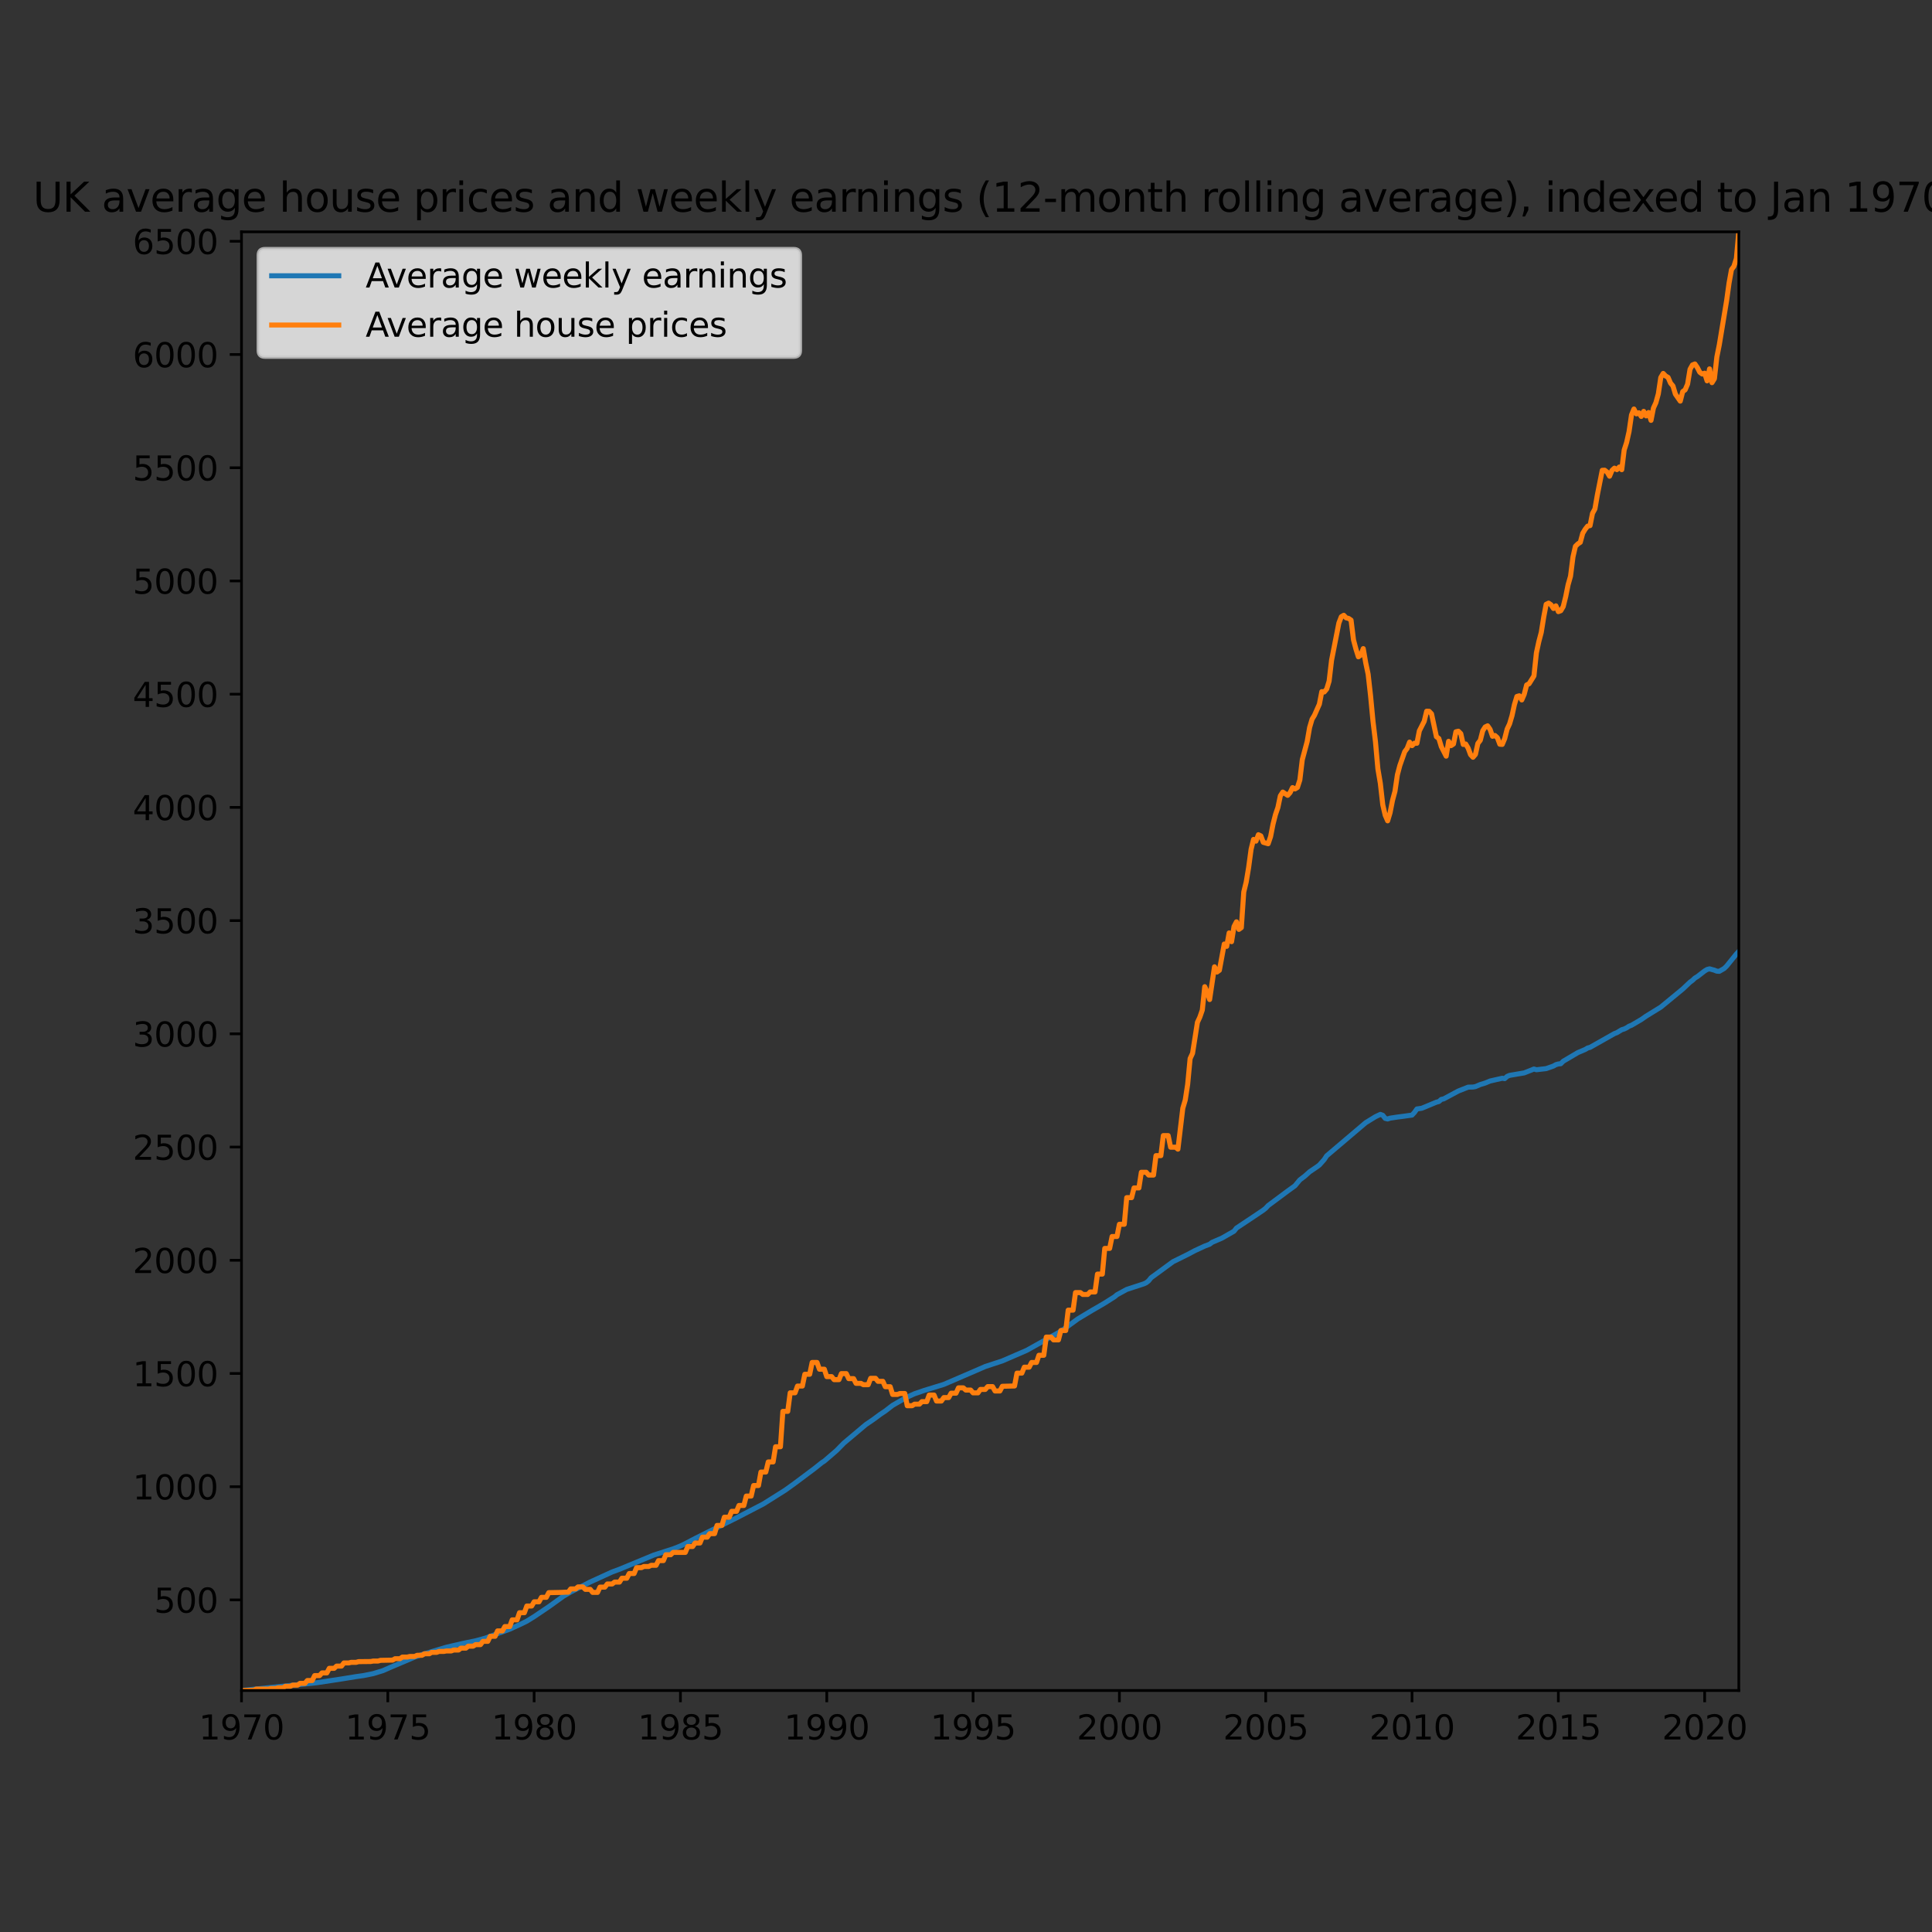 <?xml version="1.0" encoding="utf-8" standalone="no"?>
<!DOCTYPE svg PUBLIC "-//W3C//DTD SVG 1.1//EN"
  "http://www.w3.org/Graphics/SVG/1.1/DTD/svg11.dtd">
<svg height="576pt" version="1.1" viewBox="0 0 576 576" width="576pt" xmlns="http://www.w3.org/2000/svg" xmlns:xlink="http://www.w3.org/1999/xlink">
 <rect x="0" y="0" width="576" height="576" fill="#333333" stroke="none"/>
 <defs>
  <style type="text/css">*{stroke-linecap:butt;stroke-linejoin:round;}</style>
 </defs>
 <g id="figure_1">
  <g id="patch_1">
   <path d="M 0 576 
L 576 576 
L 576 0 
L 0 0 
z
" style="fill:none;"/>
  </g>
  <g id="axes_1">
   <g id="patch_2">
    <path d="M 72 504 
L 518.4 504 
L 518.4 69.12 
L 72 69.12 
z
" style="fill:none;"/>
   </g>
   <g id="matplotlib.axis_1">
    <g id="xtick_1">
     <g id="line2d_1">
      <defs>
       <path d="M 0 0 
L 0 3.5 
" id="mc2bdabeb6b" style="stroke:#000000;stroke-width:0.8;"/>
      </defs>
      <g>
       <use style="stroke:#000000;stroke-width:0.8;" x="72" xlink:href="#mc2bdabeb6b" y="504"/>
      </g>
     </g>
     <g id="text_1">
      <!-- 1970 -->
      <g transform="translate(59.275 518.598)scale(0.1 -0.1)">
       <defs>
        <path d="M 794 531 
L 1825 531 
L 1825 4091 
L 703 3866 
L 703 4441 
L 1819 4666 
L 2450 4666 
L 2450 531 
L 3481 531 
L 3481 0 
L 794 0 
L 794 531 
z
" id="DejaVuSans-31" transform="scale(0.016)"/>
        <path d="M 703 97 
L 703 672 
Q 941 559 1184 500 
Q 1428 441 1663 441 
Q 2288 441 2617 861 
Q 2947 1281 2994 2138 
Q 2813 1869 2534 1725 
Q 2256 1581 1919 1581 
Q 1219 1581 811 2004 
Q 403 2428 403 3163 
Q 403 3881 828 4315 
Q 1253 4750 1959 4750 
Q 2769 4750 3195 4129 
Q 3622 3509 3622 2328 
Q 3622 1225 3098 567 
Q 2575 -91 1691 -91 
Q 1453 -91 1209 -44 
Q 966 3 703 97 
z
M 1959 2075 
Q 2384 2075 2632 2365 
Q 2881 2656 2881 3163 
Q 2881 3666 2632 3958 
Q 2384 4250 1959 4250 
Q 1534 4250 1286 3958 
Q 1038 3666 1038 3163 
Q 1038 2656 1286 2365 
Q 1534 2075 1959 2075 
z
" id="DejaVuSans-39" transform="scale(0.016)"/>
        <path d="M 525 4666 
L 3525 4666 
L 3525 4397 
L 1831 0 
L 1172 0 
L 2766 4134 
L 525 4134 
L 525 4666 
z
" id="DejaVuSans-37" transform="scale(0.016)"/>
        <path d="M 2034 4250 
Q 1547 4250 1301 3770 
Q 1056 3291 1056 2328 
Q 1056 1369 1301 889 
Q 1547 409 2034 409 
Q 2525 409 2770 889 
Q 3016 1369 3016 2328 
Q 3016 3291 2770 3770 
Q 2525 4250 2034 4250 
z
M 2034 4750 
Q 2819 4750 3233 4129 
Q 3647 3509 3647 2328 
Q 3647 1150 3233 529 
Q 2819 -91 2034 -91 
Q 1250 -91 836 529 
Q 422 1150 422 2328 
Q 422 3509 836 4129 
Q 1250 4750 2034 4750 
z
" id="DejaVuSans-30" transform="scale(0.016)"/>
       </defs>
       <use xlink:href="#DejaVuSans-31"/>
       <use x="63.623" xlink:href="#DejaVuSans-39"/>
       <use x="127.246" xlink:href="#DejaVuSans-37"/>
       <use x="190.869" xlink:href="#DejaVuSans-30"/>
      </g>
     </g>
    </g>
    <g id="xtick_2">
     <g id="line2d_2">
      <g>
       <use style="stroke:#000000;stroke-width:0.8;" x="115.622" xlink:href="#mc2bdabeb6b" y="504"/>
      </g>
     </g>
     <g id="text_2">
      <!-- 1975 -->
      <g transform="translate(102.897 518.598)scale(0.1 -0.1)">
       <defs>
        <path d="M 691 4666 
L 3169 4666 
L 3169 4134 
L 1269 4134 
L 1269 2991 
Q 1406 3038 1543 3061 
Q 1681 3084 1819 3084 
Q 2600 3084 3056 2656 
Q 3513 2228 3513 1497 
Q 3513 744 3044 326 
Q 2575 -91 1722 -91 
Q 1428 -91 1123 -41 
Q 819 9 494 109 
L 494 744 
Q 775 591 1075 516 
Q 1375 441 1709 441 
Q 2250 441 2565 725 
Q 2881 1009 2881 1497 
Q 2881 1984 2565 2268 
Q 2250 2553 1709 2553 
Q 1456 2553 1204 2497 
Q 953 2441 691 2322 
L 691 4666 
z
" id="DejaVuSans-35" transform="scale(0.016)"/>
       </defs>
       <use xlink:href="#DejaVuSans-31"/>
       <use x="63.623" xlink:href="#DejaVuSans-39"/>
       <use x="127.246" xlink:href="#DejaVuSans-37"/>
       <use x="190.869" xlink:href="#DejaVuSans-35"/>
      </g>
     </g>
    </g>
    <g id="xtick_3">
     <g id="line2d_3">
      <g>
       <use style="stroke:#000000;stroke-width:0.8;" x="159.244" xlink:href="#mc2bdabeb6b" y="504"/>
      </g>
     </g>
     <g id="text_3">
      <!-- 1980 -->
      <g transform="translate(146.519 518.598)scale(0.1 -0.1)">
       <defs>
        <path d="M 2034 2216 
Q 1584 2216 1326 1975 
Q 1069 1734 1069 1313 
Q 1069 891 1326 650 
Q 1584 409 2034 409 
Q 2484 409 2743 651 
Q 3003 894 3003 1313 
Q 3003 1734 2745 1975 
Q 2488 2216 2034 2216 
z
M 1403 2484 
Q 997 2584 770 2862 
Q 544 3141 544 3541 
Q 544 4100 942 4425 
Q 1341 4750 2034 4750 
Q 2731 4750 3128 4425 
Q 3525 4100 3525 3541 
Q 3525 3141 3298 2862 
Q 3072 2584 2669 2484 
Q 3125 2378 3379 2068 
Q 3634 1759 3634 1313 
Q 3634 634 3220 271 
Q 2806 -91 2034 -91 
Q 1263 -91 848 271 
Q 434 634 434 1313 
Q 434 1759 690 2068 
Q 947 2378 1403 2484 
z
M 1172 3481 
Q 1172 3119 1398 2916 
Q 1625 2713 2034 2713 
Q 2441 2713 2670 2916 
Q 2900 3119 2900 3481 
Q 2900 3844 2670 4047 
Q 2441 4250 2034 4250 
Q 1625 4250 1398 4047 
Q 1172 3844 1172 3481 
z
" id="DejaVuSans-38" transform="scale(0.016)"/>
       </defs>
       <use xlink:href="#DejaVuSans-31"/>
       <use x="63.623" xlink:href="#DejaVuSans-39"/>
       <use x="127.246" xlink:href="#DejaVuSans-38"/>
       <use x="190.869" xlink:href="#DejaVuSans-30"/>
      </g>
     </g>
    </g>
    <g id="xtick_4">
     <g id="line2d_4">
      <g>
       <use style="stroke:#000000;stroke-width:0.8;" x="202.866" xlink:href="#mc2bdabeb6b" y="504"/>
      </g>
     </g>
     <g id="text_4">
      <!-- 1985 -->
      <g transform="translate(190.141 518.598)scale(0.1 -0.1)">
       <use xlink:href="#DejaVuSans-31"/>
       <use x="63.623" xlink:href="#DejaVuSans-39"/>
       <use x="127.246" xlink:href="#DejaVuSans-38"/>
       <use x="190.869" xlink:href="#DejaVuSans-35"/>
      </g>
     </g>
    </g>
    <g id="xtick_5">
     <g id="line2d_5">
      <g>
       <use style="stroke:#000000;stroke-width:0.8;" x="246.489" xlink:href="#mc2bdabeb6b" y="504"/>
      </g>
     </g>
     <g id="text_5">
      <!-- 1990 -->
      <g transform="translate(233.764 518.598)scale(0.1 -0.1)">
       <use xlink:href="#DejaVuSans-31"/>
       <use x="63.623" xlink:href="#DejaVuSans-39"/>
       <use x="127.246" xlink:href="#DejaVuSans-39"/>
       <use x="190.869" xlink:href="#DejaVuSans-30"/>
      </g>
     </g>
    </g>
    <g id="xtick_6">
     <g id="line2d_6">
      <g>
       <use style="stroke:#000000;stroke-width:0.8;" x="290.111" xlink:href="#mc2bdabeb6b" y="504"/>
      </g>
     </g>
     <g id="text_6">
      <!-- 1995 -->
      <g transform="translate(277.386 518.598)scale(0.1 -0.1)">
       <use xlink:href="#DejaVuSans-31"/>
       <use x="63.623" xlink:href="#DejaVuSans-39"/>
       <use x="127.246" xlink:href="#DejaVuSans-39"/>
       <use x="190.869" xlink:href="#DejaVuSans-35"/>
      </g>
     </g>
    </g>
    <g id="xtick_7">
     <g id="line2d_7">
      <g>
       <use style="stroke:#000000;stroke-width:0.8;" x="333.733" xlink:href="#mc2bdabeb6b" y="504"/>
      </g>
     </g>
     <g id="text_7">
      <!-- 2000 -->
      <g transform="translate(321.008 518.598)scale(0.1 -0.1)">
       <defs>
        <path d="M 1228 531 
L 3431 531 
L 3431 0 
L 469 0 
L 469 531 
Q 828 903 1448 1529 
Q 2069 2156 2228 2338 
Q 2531 2678 2651 2914 
Q 2772 3150 2772 3378 
Q 2772 3750 2511 3984 
Q 2250 4219 1831 4219 
Q 1534 4219 1204 4116 
Q 875 4013 500 3803 
L 500 4441 
Q 881 4594 1212 4672 
Q 1544 4750 1819 4750 
Q 2544 4750 2975 4387 
Q 3406 4025 3406 3419 
Q 3406 3131 3298 2873 
Q 3191 2616 2906 2266 
Q 2828 2175 2409 1742 
Q 1991 1309 1228 531 
z
" id="DejaVuSans-32" transform="scale(0.016)"/>
       </defs>
       <use xlink:href="#DejaVuSans-32"/>
       <use x="63.623" xlink:href="#DejaVuSans-30"/>
       <use x="127.246" xlink:href="#DejaVuSans-30"/>
       <use x="190.869" xlink:href="#DejaVuSans-30"/>
      </g>
     </g>
    </g>
    <g id="xtick_8">
     <g id="line2d_8">
      <g>
       <use style="stroke:#000000;stroke-width:0.8;" x="377.355" xlink:href="#mc2bdabeb6b" y="504"/>
      </g>
     </g>
     <g id="text_8">
      <!-- 2005 -->
      <g transform="translate(364.63 518.598)scale(0.1 -0.1)">
       <use xlink:href="#DejaVuSans-32"/>
       <use x="63.623" xlink:href="#DejaVuSans-30"/>
       <use x="127.246" xlink:href="#DejaVuSans-30"/>
       <use x="190.869" xlink:href="#DejaVuSans-35"/>
      </g>
     </g>
    </g>
    <g id="xtick_9">
     <g id="line2d_9">
      <g>
       <use style="stroke:#000000;stroke-width:0.8;" x="420.977" xlink:href="#mc2bdabeb6b" y="504"/>
      </g>
     </g>
     <g id="text_9">
      <!-- 2010 -->
      <g transform="translate(408.252 518.598)scale(0.1 -0.1)">
       <use xlink:href="#DejaVuSans-32"/>
       <use x="63.623" xlink:href="#DejaVuSans-30"/>
       <use x="127.246" xlink:href="#DejaVuSans-31"/>
       <use x="190.869" xlink:href="#DejaVuSans-30"/>
      </g>
     </g>
    </g>
    <g id="xtick_10">
     <g id="line2d_10">
      <g>
       <use style="stroke:#000000;stroke-width:0.8;" x="464.599" xlink:href="#mc2bdabeb6b" y="504"/>
      </g>
     </g>
     <g id="text_10">
      <!-- 2015 -->
      <g transform="translate(451.874 518.598)scale(0.1 -0.1)">
       <use xlink:href="#DejaVuSans-32"/>
       <use x="63.623" xlink:href="#DejaVuSans-30"/>
       <use x="127.246" xlink:href="#DejaVuSans-31"/>
       <use x="190.869" xlink:href="#DejaVuSans-35"/>
      </g>
     </g>
    </g>
    <g id="xtick_11">
     <g id="line2d_11">
      <g>
       <use style="stroke:#000000;stroke-width:0.8;" x="508.221" xlink:href="#mc2bdabeb6b" y="504"/>
      </g>
     </g>
     <g id="text_11">
      <!-- 2020 -->
      <g transform="translate(495.496 518.598)scale(0.1 -0.1)">
       <use xlink:href="#DejaVuSans-32"/>
       <use x="63.623" xlink:href="#DejaVuSans-30"/>
       <use x="127.246" xlink:href="#DejaVuSans-32"/>
       <use x="190.869" xlink:href="#DejaVuSans-30"/>
      </g>
     </g>
    </g>
   </g>
   <g id="matplotlib.axis_2">
    <g id="ytick_1">
     <g id="line2d_12">
      <defs>
       <path d="M 0 0 
L -3.5 0 
" id="m409945e06a" style="stroke:#000000;stroke-width:0.8;"/>
      </defs>
      <g>
       <use style="stroke:#000000;stroke-width:0.8;" x="72" xlink:href="#m409945e06a" y="476.996"/>
      </g>
     </g>
     <g id="text_12">
      <!-- 500 -->
      <g transform="translate(45.913 480.795)scale(0.1 -0.1)">
       <use xlink:href="#DejaVuSans-35"/>
       <use x="63.623" xlink:href="#DejaVuSans-30"/>
       <use x="127.246" xlink:href="#DejaVuSans-30"/>
      </g>
     </g>
    </g>
    <g id="ytick_2">
     <g id="line2d_13">
      <g>
       <use style="stroke:#000000;stroke-width:0.8;" x="72" xlink:href="#m409945e06a" y="443.241"/>
      </g>
     </g>
     <g id="text_13">
      <!-- 1000 -->
      <g transform="translate(39.55 447.04)scale(0.1 -0.1)">
       <use xlink:href="#DejaVuSans-31"/>
       <use x="63.623" xlink:href="#DejaVuSans-30"/>
       <use x="127.246" xlink:href="#DejaVuSans-30"/>
       <use x="190.869" xlink:href="#DejaVuSans-30"/>
      </g>
     </g>
    </g>
    <g id="ytick_3">
     <g id="line2d_14">
      <g>
       <use style="stroke:#000000;stroke-width:0.8;" x="72" xlink:href="#m409945e06a" y="409.486"/>
      </g>
     </g>
     <g id="text_14">
      <!-- 1500 -->
      <g transform="translate(39.55 413.285)scale(0.1 -0.1)">
       <use xlink:href="#DejaVuSans-31"/>
       <use x="63.623" xlink:href="#DejaVuSans-35"/>
       <use x="127.246" xlink:href="#DejaVuSans-30"/>
       <use x="190.869" xlink:href="#DejaVuSans-30"/>
      </g>
     </g>
    </g>
    <g id="ytick_4">
     <g id="line2d_15">
      <g>
       <use style="stroke:#000000;stroke-width:0.8;" x="72" xlink:href="#m409945e06a" y="375.731"/>
      </g>
     </g>
     <g id="text_15">
      <!-- 2000 -->
      <g transform="translate(39.55 379.53)scale(0.1 -0.1)">
       <use xlink:href="#DejaVuSans-32"/>
       <use x="63.623" xlink:href="#DejaVuSans-30"/>
       <use x="127.246" xlink:href="#DejaVuSans-30"/>
       <use x="190.869" xlink:href="#DejaVuSans-30"/>
      </g>
     </g>
    </g>
    <g id="ytick_5">
     <g id="line2d_16">
      <g>
       <use style="stroke:#000000;stroke-width:0.8;" x="72" xlink:href="#m409945e06a" y="341.976"/>
      </g>
     </g>
     <g id="text_16">
      <!-- 2500 -->
      <g transform="translate(39.55 345.775)scale(0.1 -0.1)">
       <use xlink:href="#DejaVuSans-32"/>
       <use x="63.623" xlink:href="#DejaVuSans-35"/>
       <use x="127.246" xlink:href="#DejaVuSans-30"/>
       <use x="190.869" xlink:href="#DejaVuSans-30"/>
      </g>
     </g>
    </g>
    <g id="ytick_6">
     <g id="line2d_17">
      <g>
       <use style="stroke:#000000;stroke-width:0.8;" x="72" xlink:href="#m409945e06a" y="308.221"/>
      </g>
     </g>
     <g id="text_17">
      <!-- 3000 -->
      <g transform="translate(39.55 312.02)scale(0.1 -0.1)">
       <defs>
        <path d="M 2597 2516 
Q 3050 2419 3304 2112 
Q 3559 1806 3559 1356 
Q 3559 666 3084 287 
Q 2609 -91 1734 -91 
Q 1441 -91 1130 -33 
Q 819 25 488 141 
L 488 750 
Q 750 597 1062 519 
Q 1375 441 1716 441 
Q 2309 441 2620 675 
Q 2931 909 2931 1356 
Q 2931 1769 2642 2001 
Q 2353 2234 1838 2234 
L 1294 2234 
L 1294 2753 
L 1863 2753 
Q 2328 2753 2575 2939 
Q 2822 3125 2822 3475 
Q 2822 3834 2567 4026 
Q 2313 4219 1838 4219 
Q 1578 4219 1281 4162 
Q 984 4106 628 3988 
L 628 4550 
Q 988 4650 1302 4700 
Q 1616 4750 1894 4750 
Q 2613 4750 3031 4423 
Q 3450 4097 3450 3541 
Q 3450 3153 3228 2886 
Q 3006 2619 2597 2516 
z
" id="DejaVuSans-33" transform="scale(0.016)"/>
       </defs>
       <use xlink:href="#DejaVuSans-33"/>
       <use x="63.623" xlink:href="#DejaVuSans-30"/>
       <use x="127.246" xlink:href="#DejaVuSans-30"/>
       <use x="190.869" xlink:href="#DejaVuSans-30"/>
      </g>
     </g>
    </g>
    <g id="ytick_7">
     <g id="line2d_18">
      <g>
       <use style="stroke:#000000;stroke-width:0.8;" x="72" xlink:href="#m409945e06a" y="274.466"/>
      </g>
     </g>
     <g id="text_18">
      <!-- 3500 -->
      <g transform="translate(39.55 278.265)scale(0.1 -0.1)">
       <use xlink:href="#DejaVuSans-33"/>
       <use x="63.623" xlink:href="#DejaVuSans-35"/>
       <use x="127.246" xlink:href="#DejaVuSans-30"/>
       <use x="190.869" xlink:href="#DejaVuSans-30"/>
      </g>
     </g>
    </g>
    <g id="ytick_8">
     <g id="line2d_19">
      <g>
       <use style="stroke:#000000;stroke-width:0.8;" x="72" xlink:href="#m409945e06a" y="240.711"/>
      </g>
     </g>
     <g id="text_19">
      <!-- 4000 -->
      <g transform="translate(39.55 244.511)scale(0.1 -0.1)">
       <defs>
        <path d="M 2419 4116 
L 825 1625 
L 2419 1625 
L 2419 4116 
z
M 2253 4666 
L 3047 4666 
L 3047 1625 
L 3713 1625 
L 3713 1100 
L 3047 1100 
L 3047 0 
L 2419 0 
L 2419 1100 
L 313 1100 
L 313 1709 
L 2253 4666 
z
" id="DejaVuSans-34" transform="scale(0.016)"/>
       </defs>
       <use xlink:href="#DejaVuSans-34"/>
       <use x="63.623" xlink:href="#DejaVuSans-30"/>
       <use x="127.246" xlink:href="#DejaVuSans-30"/>
       <use x="190.869" xlink:href="#DejaVuSans-30"/>
      </g>
     </g>
    </g>
    <g id="ytick_9">
     <g id="line2d_20">
      <g>
       <use style="stroke:#000000;stroke-width:0.8;" x="72" xlink:href="#m409945e06a" y="206.956"/>
      </g>
     </g>
     <g id="text_20">
      <!-- 4500 -->
      <g transform="translate(39.55 210.756)scale(0.1 -0.1)">
       <use xlink:href="#DejaVuSans-34"/>
       <use x="63.623" xlink:href="#DejaVuSans-35"/>
       <use x="127.246" xlink:href="#DejaVuSans-30"/>
       <use x="190.869" xlink:href="#DejaVuSans-30"/>
      </g>
     </g>
    </g>
    <g id="ytick_10">
     <g id="line2d_21">
      <g>
       <use style="stroke:#000000;stroke-width:0.8;" x="72" xlink:href="#m409945e06a" y="173.201"/>
      </g>
     </g>
     <g id="text_21">
      <!-- 5000 -->
      <g transform="translate(39.55 177.001)scale(0.1 -0.1)">
       <use xlink:href="#DejaVuSans-35"/>
       <use x="63.623" xlink:href="#DejaVuSans-30"/>
       <use x="127.246" xlink:href="#DejaVuSans-30"/>
       <use x="190.869" xlink:href="#DejaVuSans-30"/>
      </g>
     </g>
    </g>
    <g id="ytick_11">
     <g id="line2d_22">
      <g>
       <use style="stroke:#000000;stroke-width:0.8;" x="72" xlink:href="#m409945e06a" y="139.446"/>
      </g>
     </g>
     <g id="text_22">
      <!-- 5500 -->
      <g transform="translate(39.55 143.246)scale(0.1 -0.1)">
       <use xlink:href="#DejaVuSans-35"/>
       <use x="63.623" xlink:href="#DejaVuSans-35"/>
       <use x="127.246" xlink:href="#DejaVuSans-30"/>
       <use x="190.869" xlink:href="#DejaVuSans-30"/>
      </g>
     </g>
    </g>
    <g id="ytick_12">
     <g id="line2d_23">
      <g>
       <use style="stroke:#000000;stroke-width:0.8;" x="72" xlink:href="#m409945e06a" y="105.691"/>
      </g>
     </g>
     <g id="text_23">
      <!-- 6000 -->
      <g transform="translate(39.55 109.491)scale(0.1 -0.1)">
       <defs>
        <path d="M 2113 2584 
Q 1688 2584 1439 2293 
Q 1191 2003 1191 1497 
Q 1191 994 1439 701 
Q 1688 409 2113 409 
Q 2538 409 2786 701 
Q 3034 994 3034 1497 
Q 3034 2003 2786 2293 
Q 2538 2584 2113 2584 
z
M 3366 4563 
L 3366 3988 
Q 3128 4100 2886 4159 
Q 2644 4219 2406 4219 
Q 1781 4219 1451 3797 
Q 1122 3375 1075 2522 
Q 1259 2794 1537 2939 
Q 1816 3084 2150 3084 
Q 2853 3084 3261 2657 
Q 3669 2231 3669 1497 
Q 3669 778 3244 343 
Q 2819 -91 2113 -91 
Q 1303 -91 875 529 
Q 447 1150 447 2328 
Q 447 3434 972 4092 
Q 1497 4750 2381 4750 
Q 2619 4750 2861 4703 
Q 3103 4656 3366 4563 
z
" id="DejaVuSans-36" transform="scale(0.016)"/>
       </defs>
       <use xlink:href="#DejaVuSans-36"/>
       <use x="63.623" xlink:href="#DejaVuSans-30"/>
       <use x="127.246" xlink:href="#DejaVuSans-30"/>
       <use x="190.869" xlink:href="#DejaVuSans-30"/>
      </g>
     </g>
    </g>
    <g id="ytick_13">
     <g id="line2d_24">
      <g>
       <use style="stroke:#000000;stroke-width:0.8;" x="72" xlink:href="#m409945e06a" y="71.936"/>
      </g>
     </g>
     <g id="text_24">
      <!-- 6500 -->
      <g transform="translate(39.55 75.736)scale(0.1 -0.1)">
       <use xlink:href="#DejaVuSans-36"/>
       <use x="63.623" xlink:href="#DejaVuSans-35"/>
       <use x="127.246" xlink:href="#DejaVuSans-30"/>
       <use x="190.869" xlink:href="#DejaVuSans-30"/>
      </g>
     </g>
    </g>
   </g>
   <g id="line2d_25">
    <path clip-path="url(#pe8391ca937)" d="M 72 504 
L 94.538 501.673 
L 101.808 500.563 
L 106.171 499.859 
L 108.352 499.555 
L 111.26 498.968 
L 114.168 498.079 
L 116.349 497.119 
L 123.62 494.034 
L 125.801 493.289 
L 133.071 491.099 
L 138.16 489.927 
L 141.795 489.189 
L 144.704 488.383 
L 149.793 486.504 
L 151.974 485.718 
L 155.609 484.044 
L 157.063 483.327 
L 159.244 481.974 
L 163.607 479.029 
L 167.969 475.893 
L 170.15 474.625 
L 175.966 471.646 
L 182.509 468.656 
L 184.691 467.853 
L 194.869 463.638 
L 200.685 461.772 
L 202.866 460.911 
L 204.321 460.207 
L 207.229 458.684 
L 213.772 455.411 
L 219.588 452.531 
L 227.586 448.376 
L 234.129 444.256 
L 237.037 442.158 
L 242.853 437.802 
L 245.035 436.06 
L 245.762 435.595 
L 249.397 432.465 
L 251.578 430.245 
L 258.121 424.734 
L 260.302 423.248 
L 262.483 421.639 
L 263.937 420.668 
L 266.119 418.984 
L 269.754 416.886 
L 271.208 416.179 
L 272.662 415.526 
L 275.57 414.529 
L 281.386 412.742 
L 285.749 410.863 
L 289.384 409.298 
L 293.746 407.405 
L 298.835 405.735 
L 306.106 402.588 
L 316.284 396.896 
L 321.373 393.2 
L 323.554 391.891 
L 325.736 390.583 
L 327.19 389.749 
L 329.371 388.468 
L 332.279 386.626 
L 333.006 386.015 
L 335.914 384.426 
L 341.003 382.766 
L 341.73 382.43 
L 342.457 381.845 
L 343.184 380.94 
L 349.728 376.155 
L 354.09 374.004 
L 356.271 372.845 
L 359.179 371.498 
L 360.633 370.956 
L 361.36 370.392 
L 364.268 369.144 
L 367.904 367.07 
L 368.631 366.14 
L 371.539 364.202 
L 373.72 362.751 
L 376.628 360.791 
L 377.355 360.212 
L 378.082 359.423 
L 383.898 355.098 
L 386.079 353.517 
L 387.534 351.761 
L 388.988 350.662 
L 390.442 349.357 
L 392.623 347.876 
L 393.35 347.335 
L 394.804 345.696 
L 395.531 344.588 
L 396.985 343.358 
L 407.164 334.715 
L 410.072 332.93 
L 411.526 332.242 
L 412.253 332.502 
L 412.98 333.431 
L 413.707 333.611 
L 414.434 333.367 
L 416.615 333.035 
L 418.069 332.852 
L 420.977 332.45 
L 421.704 331.657 
L 422.431 330.626 
L 423.885 330.412 
L 428.248 328.6 
L 428.975 328.416 
L 429.702 327.775 
L 430.429 327.615 
L 434.791 325.271 
L 436.972 324.412 
L 437.699 324.121 
L 439.153 324.085 
L 439.88 323.958 
L 441.334 323.335 
L 442.788 322.894 
L 444.242 322.29 
L 447.878 321.465 
L 448.605 321.582 
L 449.332 320.914 
L 450.059 320.611 
L 452.24 320.237 
L 454.421 319.872 
L 456.602 319.011 
L 457.329 318.709 
L 458.056 318.93 
L 460.964 318.594 
L 462.418 318.086 
L 463.145 317.823 
L 463.872 317.415 
L 464.599 317.209 
L 465.326 317.136 
L 466.053 316.394 
L 470.416 313.821 
L 472.597 312.895 
L 473.324 312.45 
L 474.051 312.258 
L 481.321 308.153 
L 482.048 307.878 
L 483.502 306.998 
L 484.229 306.78 
L 484.956 306.431 
L 485.683 305.95 
L 486.41 305.671 
L 489.319 303.966 
L 490.773 302.952 
L 492.227 302.056 
L 495.135 300.262 
L 501.678 294.877 
L 503.859 292.813 
L 504.586 292.287 
L 505.313 291.593 
L 506.04 291.162 
L 508.221 289.476 
L 508.949 289.037 
L 509.676 288.849 
L 511.13 289.252 
L 511.857 289.543 
L 512.584 289.585 
L 514.038 288.744 
L 514.765 288.032 
L 517.673 284.424 
L 518.4 283.651 
L 518.4 283.651 
" style="fill:none;stroke:#1f77b4;stroke-linecap:square;stroke-width:1.5;"/>
   </g>
   <g id="line2d_26">
    <path clip-path="url(#pe8391ca937)" d="M 72 504 
L 75.635 503.895 
L 76.362 503.58 
L 79.997 503.58 
L 80.724 503.405 
L 82.179 503.405 
L 82.906 503.195 
L 84.36 503.195 
L 85.087 502.741 
L 86.541 502.741 
L 87.268 502.391 
L 88.722 502.391 
L 89.449 501.866 
L 90.903 501.866 
L 91.63 501.027 
L 93.084 501.027 
L 93.811 499.558 
L 95.265 499.558 
L 95.992 498.753 
L 97.446 498.753 
L 98.173 497.389 
L 99.627 497.389 
L 100.354 496.724 
L 101.808 496.724 
L 102.536 495.78 
L 103.99 495.78 
L 104.717 495.605 
L 106.171 495.605 
L 106.898 495.395 
L 110.533 495.36 
L 111.26 495.22 
L 112.714 495.22 
L 113.441 495.01 
L 117.076 494.94 
L 117.803 494.521 
L 119.257 494.521 
L 119.984 494.031 
L 121.438 494.031 
L 122.165 493.856 
L 123.62 493.856 
L 124.347 493.506 
L 125.801 493.506 
L 126.528 493.051 
L 127.982 493.051 
L 128.709 492.632 
L 130.163 492.632 
L 130.89 492.352 
L 132.344 492.352 
L 133.071 492.212 
L 134.525 492.212 
L 135.252 491.932 
L 136.706 491.932 
L 137.433 491.372 
L 138.887 491.372 
L 139.614 490.778 
L 141.068 490.778 
L 141.795 490.323 
L 143.25 490.323 
L 143.977 489.344 
L 145.431 489.344 
L 146.158 487.84 
L 147.612 487.84 
L 148.339 486.231 
L 149.793 486.231 
L 150.52 484.936 
L 151.974 484.936 
L 152.701 482.942 
L 154.155 482.942 
L 154.882 480.809 
L 156.336 480.809 
L 157.063 478.815 
L 158.517 478.815 
L 159.244 477.556 
L 160.698 477.556 
L 161.425 476.226 
L 162.879 476.226 
L 163.607 474.827 
L 167.242 474.757 
L 168.696 474.687 
L 169.423 474.687 
L 170.15 473.708 
L 171.604 473.708 
L 172.331 473.113 
L 173.785 473.113 
L 174.512 473.848 
L 175.966 473.848 
L 176.693 474.757 
L 178.147 474.757 
L 178.874 473.183 
L 180.328 473.183 
L 181.055 472.239 
L 182.509 472.239 
L 183.236 471.679 
L 184.691 471.679 
L 185.418 470.525 
L 186.872 470.525 
L 187.599 469.126 
L 189.053 469.126 
L 189.78 467.377 
L 191.234 467.377 
L 191.961 467.027 
L 193.415 467.027 
L 194.142 466.677 
L 195.596 466.677 
L 196.323 465.278 
L 197.777 465.278 
L 198.504 463.529 
L 199.958 463.529 
L 200.685 462.829 
L 204.321 462.829 
L 205.048 461.08 
L 206.502 461.08 
L 207.229 460.031 
L 208.683 460.031 
L 209.41 458.282 
L 210.864 458.282 
L 211.591 457.233 
L 213.045 457.233 
L 213.772 454.784 
L 215.226 454.784 
L 215.953 452.336 
L 217.407 452.336 
L 218.134 450.587 
L 219.588 450.587 
L 220.315 448.838 
L 221.769 448.838 
L 222.496 446.039 
L 223.95 446.039 
L 224.678 442.891 
L 226.132 442.891 
L 226.859 438.872 
L 228.313 438.872 
L 229.04 435.857 
L 230.494 435.857 
L 231.221 431.333 
L 232.675 431.333 
L 233.402 420.777 
L 234.856 420.777 
L 235.583 415.248 
L 237.037 415.248 
L 237.764 413.237 
L 239.218 413.237 
L 239.945 409.719 
L 241.399 409.719 
L 242.126 406.2 
L 243.58 406.2 
L 244.307 408.211 
L 245.762 408.211 
L 246.489 410.422 
L 247.943 410.422 
L 248.67 411.324 
L 250.124 411.324 
L 250.851 409.52 
L 252.305 409.52 
L 253.032 411.023 
L 254.486 411.023 
L 255.213 412.427 
L 256.667 412.427 
L 257.394 412.827 
L 258.848 412.827 
L 259.575 410.923 
L 261.029 410.923 
L 261.756 411.825 
L 263.21 411.825 
L 263.937 413.429 
L 265.392 413.429 
L 266.119 415.734 
L 267.573 415.734 
L 268.3 415.454 
L 269.754 415.454 
L 270.481 419.098 
L 271.935 419.098 
L 272.662 418.63 
L 274.116 418.63 
L 274.843 417.883 
L 276.297 417.883 
L 277.024 415.921 
L 278.478 415.921 
L 279.205 417.696 
L 280.659 417.696 
L 281.386 416.668 
L 282.84 416.668 
L 283.567 415.36 
L 285.021 415.36 
L 285.749 413.772 
L 287.203 413.772 
L 287.93 414.426 
L 289.384 414.426 
L 290.111 415.267 
L 291.565 415.267 
L 292.292 414.239 
L 293.746 414.239 
L 294.473 413.398 
L 295.927 413.398 
L 296.654 414.706 
L 298.108 414.706 
L 298.835 413.305 
L 302.47 413.212 
L 303.197 409.381 
L 304.651 409.381 
L 305.379 407.606 
L 306.833 407.606 
L 307.56 406.204 
L 309.014 406.204 
L 309.741 404.056 
L 311.195 404.056 
L 311.922 398.637 
L 313.376 398.637 
L 314.103 399.478 
L 315.557 399.478 
L 316.284 396.675 
L 317.738 396.675 
L 318.465 390.602 
L 319.919 390.602 
L 320.646 385.37 
L 322.1 385.37 
L 322.827 385.93 
L 324.281 385.93 
L 325.008 385.183 
L 326.463 385.183 
L 327.19 379.857 
L 328.644 379.857 
L 329.371 372.196 
L 330.825 372.196 
L 331.552 368.646 
L 333.006 368.646 
L 333.733 365.002 
L 335.187 365.002 
L 335.914 357.061 
L 337.368 357.061 
L 338.095 354.165 
L 339.549 354.165 
L 340.276 349.493 
L 341.73 349.493 
L 342.457 350.334 
L 343.911 350.334 
L 344.638 344.541 
L 346.093 344.541 
L 346.82 338.562 
L 348.274 338.562 
L 349.001 342.019 
L 350.455 342.019 
L 351.182 342.605 
L 352.636 330.408 
L 353.363 327.969 
L 354.09 323.264 
L 354.817 315.597 
L 355.544 314.029 
L 356.998 304.794 
L 357.725 303.226 
L 358.452 301.135 
L 359.179 294.165 
L 359.906 295.733 
L 360.633 297.999 
L 362.087 288.241 
L 362.814 289.809 
L 363.541 289.286 
L 364.995 281.445 
L 365.722 282.142 
L 366.45 278.135 
L 367.177 280.748 
L 367.904 276.218 
L 368.631 274.824 
L 369.358 277.089 
L 370.085 276.567 
L 370.812 265.938 
L 371.539 262.975 
L 372.266 258.619 
L 372.993 253.218 
L 373.72 250.256 
L 374.447 250.778 
L 375.174 248.862 
L 375.901 249.21 
L 376.628 251.127 
L 378.082 251.55 
L 378.809 249.424 
L 379.536 245.708 
L 380.263 242.863 
L 380.99 240.736 
L 381.717 237.259 
L 382.444 236.147 
L 383.898 237.124 
L 384.625 236.309 
L 385.352 234.808 
L 386.079 235.22 
L 386.807 234.77 
L 387.534 232.532 
L 388.261 226.484 
L 389.715 221.071 
L 390.442 216.903 
L 391.169 214.436 
L 391.896 213.228 
L 393.35 209.944 
L 394.077 206.199 
L 394.804 206.304 
L 395.531 205.437 
L 396.258 203.068 
L 396.985 196.857 
L 399.166 185.751 
L 399.893 183.865 
L 400.62 183.441 
L 401.347 184.204 
L 402.074 184.376 
L 402.801 184.885 
L 403.528 190.762 
L 404.255 193.512 
L 404.982 195.82 
L 405.709 195.298 
L 406.436 193.37 
L 407.164 197.567 
L 407.891 200.987 
L 408.618 207.45 
L 409.345 215.085 
L 410.072 221.084 
L 410.799 229.231 
L 411.526 233.524 
L 412.253 239.932 
L 412.98 243.061 
L 413.707 244.723 
L 414.434 242.312 
L 415.161 238.605 
L 415.888 235.924 
L 416.615 230.994 
L 417.342 228.235 
L 418.796 224.102 
L 419.523 223.135 
L 420.25 221.248 
L 420.977 222.303 
L 421.704 221.582 
L 422.431 221.599 
L 423.158 217.896 
L 424.612 215.036 
L 425.339 212.041 
L 426.066 212.058 
L 426.793 212.825 
L 428.248 219.644 
L 428.975 220.178 
L 429.702 222.594 
L 431.156 225.439 
L 431.883 221.013 
L 432.61 222.302 
L 433.337 221.814 
L 434.064 218.175 
L 434.791 217.999 
L 435.518 218.73 
L 436.245 221.952 
L 436.972 221.807 
L 437.699 223.029 
L 438.426 224.991 
L 439.153 225.769 
L 439.88 224.924 
L 440.607 221.64 
L 441.334 220.708 
L 442.061 217.859 
L 442.788 216.736 
L 443.515 216.39 
L 444.242 217.436 
L 444.969 219.512 
L 445.696 219.275 
L 446.423 219.937 
L 447.15 221.878 
L 447.878 221.936 
L 448.605 220.215 
L 449.332 217.366 
L 450.059 215.819 
L 450.786 213.372 
L 451.513 210.034 
L 452.24 207.64 
L 452.967 207.441 
L 453.694 208.68 
L 454.421 207.004 
L 455.148 204.215 
L 455.875 203.851 
L 457.329 201.518 
L 458.056 194.637 
L 458.783 191.287 
L 459.51 188.53 
L 460.237 183.997 
L 460.964 180.168 
L 461.691 179.813 
L 462.418 180.302 
L 463.145 181.413 
L 463.872 180.621 
L 464.599 182.351 
L 465.326 182.071 
L 466.053 180.848 
L 466.78 177.942 
L 467.507 174.345 
L 468.235 171.779 
L 468.962 166.028 
L 469.689 162.873 
L 470.416 162.158 
L 471.143 161.683 
L 471.87 158.998 
L 472.597 157.797 
L 473.324 156.86 
L 474.051 156.703 
L 474.778 153.066 
L 475.505 151.729 
L 476.232 147.545 
L 477.686 140.217 
L 478.413 140.186 
L 479.14 140.753 
L 479.867 141.974 
L 480.594 140.241 
L 481.321 139.575 
L 482.048 140.018 
L 482.775 139.235 
L 483.502 140.029 
L 484.229 134.164 
L 484.956 131.904 
L 485.683 128.666 
L 486.41 123.696 
L 487.137 121.941 
L 487.864 123.393 
L 488.592 123.053 
L 489.319 124.155 
L 490.046 122.644 
L 490.773 123.998 
L 491.5 122.986 
L 492.227 125.327 
L 492.954 121.644 
L 493.681 120.053 
L 494.408 117.433 
L 495.135 112.556 
L 495.862 111.332 
L 496.589 112.095 
L 497.316 112.514 
L 498.043 114.214 
L 498.77 115.066 
L 499.497 117.503 
L 500.951 119.588 
L 501.678 116.754 
L 502.405 116.217 
L 503.132 114.516 
L 503.859 110.091 
L 504.586 108.802 
L 505.313 108.509 
L 506.04 109.572 
L 506.767 110.989 
L 507.494 111.513 
L 508.221 111.259 
L 508.949 113.551 
L 509.676 109.978 
L 510.403 114.091 
L 511.13 112.916 
L 511.857 106.424 
L 512.584 102.815 
L 514.765 89.65 
L 515.492 84.408 
L 516.219 80.382 
L 516.946 79.395 
L 517.673 77.096 
L 518.4 69.12 
L 518.4 69.12 
" style="fill:none;stroke:#ff7f0e;stroke-linecap:square;stroke-width:1.5;"/>
   </g>
   <g id="patch_3">
    <path d="M 72 504 
L 72 69.12 
" style="fill:none;stroke:#000000;stroke-linecap:square;stroke-linejoin:miter;stroke-width:0.8;"/>
   </g>
   <g id="patch_4">
    <path d="M 518.4 504 
L 518.4 69.12 
" style="fill:none;stroke:#000000;stroke-linecap:square;stroke-linejoin:miter;stroke-width:0.8;"/>
   </g>
   <g id="patch_5">
    <path d="M 72 504 
L 518.4 504 
" style="fill:none;stroke:#000000;stroke-linecap:square;stroke-linejoin:miter;stroke-width:0.8;"/>
   </g>
   <g id="patch_6">
    <path d="M 72 69.12 
L 518.4 69.12 
" style="fill:none;stroke:#000000;stroke-linecap:square;stroke-linejoin:miter;stroke-width:0.8;"/>
   </g>
   <g id="text_25">
    <!-- UK average house prices and weekly earnings (12-month rolling average), indexed to Jan 1970 -->
    <g transform="translate(9.846 63.12)scale(0.12 -0.12)">
     <defs>
      <path d="M 556 4666 
L 1191 4666 
L 1191 1831 
Q 1191 1081 1462 751 
Q 1734 422 2344 422 
Q 2950 422 3222 751 
Q 3494 1081 3494 1831 
L 3494 4666 
L 4128 4666 
L 4128 1753 
Q 4128 841 3676 375 
Q 3225 -91 2344 -91 
Q 1459 -91 1007 375 
Q 556 841 556 1753 
L 556 4666 
z
" id="DejaVuSans-55" transform="scale(0.016)"/>
      <path d="M 628 4666 
L 1259 4666 
L 1259 2694 
L 3353 4666 
L 4166 4666 
L 1850 2491 
L 4331 0 
L 3500 0 
L 1259 2247 
L 1259 0 
L 628 0 
L 628 4666 
z
" id="DejaVuSans-4b" transform="scale(0.016)"/>
      <path id="DejaVuSans-20" transform="scale(0.016)"/>
      <path d="M 2194 1759 
Q 1497 1759 1228 1600 
Q 959 1441 959 1056 
Q 959 750 1161 570 
Q 1363 391 1709 391 
Q 2188 391 2477 730 
Q 2766 1069 2766 1631 
L 2766 1759 
L 2194 1759 
z
M 3341 1997 
L 3341 0 
L 2766 0 
L 2766 531 
Q 2569 213 2275 61 
Q 1981 -91 1556 -91 
Q 1019 -91 701 211 
Q 384 513 384 1019 
Q 384 1609 779 1909 
Q 1175 2209 1959 2209 
L 2766 2209 
L 2766 2266 
Q 2766 2663 2505 2880 
Q 2244 3097 1772 3097 
Q 1472 3097 1187 3025 
Q 903 2953 641 2809 
L 641 3341 
Q 956 3463 1253 3523 
Q 1550 3584 1831 3584 
Q 2591 3584 2966 3190 
Q 3341 2797 3341 1997 
z
" id="DejaVuSans-61" transform="scale(0.016)"/>
      <path d="M 191 3500 
L 800 3500 
L 1894 563 
L 2988 3500 
L 3597 3500 
L 2284 0 
L 1503 0 
L 191 3500 
z
" id="DejaVuSans-76" transform="scale(0.016)"/>
      <path d="M 3597 1894 
L 3597 1613 
L 953 1613 
Q 991 1019 1311 708 
Q 1631 397 2203 397 
Q 2534 397 2845 478 
Q 3156 559 3463 722 
L 3463 178 
Q 3153 47 2828 -22 
Q 2503 -91 2169 -91 
Q 1331 -91 842 396 
Q 353 884 353 1716 
Q 353 2575 817 3079 
Q 1281 3584 2069 3584 
Q 2775 3584 3186 3129 
Q 3597 2675 3597 1894 
z
M 3022 2063 
Q 3016 2534 2758 2815 
Q 2500 3097 2075 3097 
Q 1594 3097 1305 2825 
Q 1016 2553 972 2059 
L 3022 2063 
z
" id="DejaVuSans-65" transform="scale(0.016)"/>
      <path d="M 2631 2963 
Q 2534 3019 2420 3045 
Q 2306 3072 2169 3072 
Q 1681 3072 1420 2755 
Q 1159 2438 1159 1844 
L 1159 0 
L 581 0 
L 581 3500 
L 1159 3500 
L 1159 2956 
Q 1341 3275 1631 3429 
Q 1922 3584 2338 3584 
Q 2397 3584 2469 3576 
Q 2541 3569 2628 3553 
L 2631 2963 
z
" id="DejaVuSans-72" transform="scale(0.016)"/>
      <path d="M 2906 1791 
Q 2906 2416 2648 2759 
Q 2391 3103 1925 3103 
Q 1463 3103 1205 2759 
Q 947 2416 947 1791 
Q 947 1169 1205 825 
Q 1463 481 1925 481 
Q 2391 481 2648 825 
Q 2906 1169 2906 1791 
z
M 3481 434 
Q 3481 -459 3084 -895 
Q 2688 -1331 1869 -1331 
Q 1566 -1331 1297 -1286 
Q 1028 -1241 775 -1147 
L 775 -588 
Q 1028 -725 1275 -790 
Q 1522 -856 1778 -856 
Q 2344 -856 2625 -561 
Q 2906 -266 2906 331 
L 2906 616 
Q 2728 306 2450 153 
Q 2172 0 1784 0 
Q 1141 0 747 490 
Q 353 981 353 1791 
Q 353 2603 747 3093 
Q 1141 3584 1784 3584 
Q 2172 3584 2450 3431 
Q 2728 3278 2906 2969 
L 2906 3500 
L 3481 3500 
L 3481 434 
z
" id="DejaVuSans-67" transform="scale(0.016)"/>
      <path d="M 3513 2113 
L 3513 0 
L 2938 0 
L 2938 2094 
Q 2938 2591 2744 2837 
Q 2550 3084 2163 3084 
Q 1697 3084 1428 2787 
Q 1159 2491 1159 1978 
L 1159 0 
L 581 0 
L 581 4863 
L 1159 4863 
L 1159 2956 
Q 1366 3272 1645 3428 
Q 1925 3584 2291 3584 
Q 2894 3584 3203 3211 
Q 3513 2838 3513 2113 
z
" id="DejaVuSans-68" transform="scale(0.016)"/>
      <path d="M 1959 3097 
Q 1497 3097 1228 2736 
Q 959 2375 959 1747 
Q 959 1119 1226 758 
Q 1494 397 1959 397 
Q 2419 397 2687 759 
Q 2956 1122 2956 1747 
Q 2956 2369 2687 2733 
Q 2419 3097 1959 3097 
z
M 1959 3584 
Q 2709 3584 3137 3096 
Q 3566 2609 3566 1747 
Q 3566 888 3137 398 
Q 2709 -91 1959 -91 
Q 1206 -91 779 398 
Q 353 888 353 1747 
Q 353 2609 779 3096 
Q 1206 3584 1959 3584 
z
" id="DejaVuSans-6f" transform="scale(0.016)"/>
      <path d="M 544 1381 
L 544 3500 
L 1119 3500 
L 1119 1403 
Q 1119 906 1312 657 
Q 1506 409 1894 409 
Q 2359 409 2629 706 
Q 2900 1003 2900 1516 
L 2900 3500 
L 3475 3500 
L 3475 0 
L 2900 0 
L 2900 538 
Q 2691 219 2414 64 
Q 2138 -91 1772 -91 
Q 1169 -91 856 284 
Q 544 659 544 1381 
z
M 1991 3584 
L 1991 3584 
z
" id="DejaVuSans-75" transform="scale(0.016)"/>
      <path d="M 2834 3397 
L 2834 2853 
Q 2591 2978 2328 3040 
Q 2066 3103 1784 3103 
Q 1356 3103 1142 2972 
Q 928 2841 928 2578 
Q 928 2378 1081 2264 
Q 1234 2150 1697 2047 
L 1894 2003 
Q 2506 1872 2764 1633 
Q 3022 1394 3022 966 
Q 3022 478 2636 193 
Q 2250 -91 1575 -91 
Q 1294 -91 989 -36 
Q 684 19 347 128 
L 347 722 
Q 666 556 975 473 
Q 1284 391 1588 391 
Q 1994 391 2212 530 
Q 2431 669 2431 922 
Q 2431 1156 2273 1281 
Q 2116 1406 1581 1522 
L 1381 1569 
Q 847 1681 609 1914 
Q 372 2147 372 2553 
Q 372 3047 722 3315 
Q 1072 3584 1716 3584 
Q 2034 3584 2315 3537 
Q 2597 3491 2834 3397 
z
" id="DejaVuSans-73" transform="scale(0.016)"/>
      <path d="M 1159 525 
L 1159 -1331 
L 581 -1331 
L 581 3500 
L 1159 3500 
L 1159 2969 
Q 1341 3281 1617 3432 
Q 1894 3584 2278 3584 
Q 2916 3584 3314 3078 
Q 3713 2572 3713 1747 
Q 3713 922 3314 415 
Q 2916 -91 2278 -91 
Q 1894 -91 1617 61 
Q 1341 213 1159 525 
z
M 3116 1747 
Q 3116 2381 2855 2742 
Q 2594 3103 2138 3103 
Q 1681 3103 1420 2742 
Q 1159 2381 1159 1747 
Q 1159 1113 1420 752 
Q 1681 391 2138 391 
Q 2594 391 2855 752 
Q 3116 1113 3116 1747 
z
" id="DejaVuSans-70" transform="scale(0.016)"/>
      <path d="M 603 3500 
L 1178 3500 
L 1178 0 
L 603 0 
L 603 3500 
z
M 603 4863 
L 1178 4863 
L 1178 4134 
L 603 4134 
L 603 4863 
z
" id="DejaVuSans-69" transform="scale(0.016)"/>
      <path d="M 3122 3366 
L 3122 2828 
Q 2878 2963 2633 3030 
Q 2388 3097 2138 3097 
Q 1578 3097 1268 2742 
Q 959 2388 959 1747 
Q 959 1106 1268 751 
Q 1578 397 2138 397 
Q 2388 397 2633 464 
Q 2878 531 3122 666 
L 3122 134 
Q 2881 22 2623 -34 
Q 2366 -91 2075 -91 
Q 1284 -91 818 406 
Q 353 903 353 1747 
Q 353 2603 823 3093 
Q 1294 3584 2113 3584 
Q 2378 3584 2631 3529 
Q 2884 3475 3122 3366 
z
" id="DejaVuSans-63" transform="scale(0.016)"/>
      <path d="M 3513 2113 
L 3513 0 
L 2938 0 
L 2938 2094 
Q 2938 2591 2744 2837 
Q 2550 3084 2163 3084 
Q 1697 3084 1428 2787 
Q 1159 2491 1159 1978 
L 1159 0 
L 581 0 
L 581 3500 
L 1159 3500 
L 1159 2956 
Q 1366 3272 1645 3428 
Q 1925 3584 2291 3584 
Q 2894 3584 3203 3211 
Q 3513 2838 3513 2113 
z
" id="DejaVuSans-6e" transform="scale(0.016)"/>
      <path d="M 2906 2969 
L 2906 4863 
L 3481 4863 
L 3481 0 
L 2906 0 
L 2906 525 
Q 2725 213 2448 61 
Q 2172 -91 1784 -91 
Q 1150 -91 751 415 
Q 353 922 353 1747 
Q 353 2572 751 3078 
Q 1150 3584 1784 3584 
Q 2172 3584 2448 3432 
Q 2725 3281 2906 2969 
z
M 947 1747 
Q 947 1113 1208 752 
Q 1469 391 1925 391 
Q 2381 391 2643 752 
Q 2906 1113 2906 1747 
Q 2906 2381 2643 2742 
Q 2381 3103 1925 3103 
Q 1469 3103 1208 2742 
Q 947 2381 947 1747 
z
" id="DejaVuSans-64" transform="scale(0.016)"/>
      <path d="M 269 3500 
L 844 3500 
L 1563 769 
L 2278 3500 
L 2956 3500 
L 3675 769 
L 4391 3500 
L 4966 3500 
L 4050 0 
L 3372 0 
L 2619 2869 
L 1863 0 
L 1184 0 
L 269 3500 
z
" id="DejaVuSans-77" transform="scale(0.016)"/>
      <path d="M 581 4863 
L 1159 4863 
L 1159 1991 
L 2875 3500 
L 3609 3500 
L 1753 1863 
L 3688 0 
L 2938 0 
L 1159 1709 
L 1159 0 
L 581 0 
L 581 4863 
z
" id="DejaVuSans-6b" transform="scale(0.016)"/>
      <path d="M 603 4863 
L 1178 4863 
L 1178 0 
L 603 0 
L 603 4863 
z
" id="DejaVuSans-6c" transform="scale(0.016)"/>
      <path d="M 2059 -325 
Q 1816 -950 1584 -1140 
Q 1353 -1331 966 -1331 
L 506 -1331 
L 506 -850 
L 844 -850 
Q 1081 -850 1212 -737 
Q 1344 -625 1503 -206 
L 1606 56 
L 191 3500 
L 800 3500 
L 1894 763 
L 2988 3500 
L 3597 3500 
L 2059 -325 
z
" id="DejaVuSans-79" transform="scale(0.016)"/>
      <path d="M 1984 4856 
Q 1566 4138 1362 3434 
Q 1159 2731 1159 2009 
Q 1159 1288 1364 580 
Q 1569 -128 1984 -844 
L 1484 -844 
Q 1016 -109 783 600 
Q 550 1309 550 2009 
Q 550 2706 781 3412 
Q 1013 4119 1484 4856 
L 1984 4856 
z
" id="DejaVuSans-28" transform="scale(0.016)"/>
      <path d="M 313 2009 
L 1997 2009 
L 1997 1497 
L 313 1497 
L 313 2009 
z
" id="DejaVuSans-2d" transform="scale(0.016)"/>
      <path d="M 3328 2828 
Q 3544 3216 3844 3400 
Q 4144 3584 4550 3584 
Q 5097 3584 5394 3201 
Q 5691 2819 5691 2113 
L 5691 0 
L 5113 0 
L 5113 2094 
Q 5113 2597 4934 2840 
Q 4756 3084 4391 3084 
Q 3944 3084 3684 2787 
Q 3425 2491 3425 1978 
L 3425 0 
L 2847 0 
L 2847 2094 
Q 2847 2600 2669 2842 
Q 2491 3084 2119 3084 
Q 1678 3084 1418 2786 
Q 1159 2488 1159 1978 
L 1159 0 
L 581 0 
L 581 3500 
L 1159 3500 
L 1159 2956 
Q 1356 3278 1631 3431 
Q 1906 3584 2284 3584 
Q 2666 3584 2933 3390 
Q 3200 3197 3328 2828 
z
" id="DejaVuSans-6d" transform="scale(0.016)"/>
      <path d="M 1172 4494 
L 1172 3500 
L 2356 3500 
L 2356 3053 
L 1172 3053 
L 1172 1153 
Q 1172 725 1289 603 
Q 1406 481 1766 481 
L 2356 481 
L 2356 0 
L 1766 0 
Q 1100 0 847 248 
Q 594 497 594 1153 
L 594 3053 
L 172 3053 
L 172 3500 
L 594 3500 
L 594 4494 
L 1172 4494 
z
" id="DejaVuSans-74" transform="scale(0.016)"/>
      <path d="M 513 4856 
L 1013 4856 
Q 1481 4119 1714 3412 
Q 1947 2706 1947 2009 
Q 1947 1309 1714 600 
Q 1481 -109 1013 -844 
L 513 -844 
Q 928 -128 1133 580 
Q 1338 1288 1338 2009 
Q 1338 2731 1133 3434 
Q 928 4138 513 4856 
z
" id="DejaVuSans-29" transform="scale(0.016)"/>
      <path d="M 750 794 
L 1409 794 
L 1409 256 
L 897 -744 
L 494 -744 
L 750 256 
L 750 794 
z
" id="DejaVuSans-2c" transform="scale(0.016)"/>
      <path d="M 3513 3500 
L 2247 1797 
L 3578 0 
L 2900 0 
L 1881 1375 
L 863 0 
L 184 0 
L 1544 1831 
L 300 3500 
L 978 3500 
L 1906 2253 
L 2834 3500 
L 3513 3500 
z
" id="DejaVuSans-78" transform="scale(0.016)"/>
      <path d="M 628 4666 
L 1259 4666 
L 1259 325 
Q 1259 -519 939 -900 
Q 619 -1281 -91 -1281 
L -331 -1281 
L -331 -750 
L -134 -750 
Q 284 -750 456 -515 
Q 628 -281 628 325 
L 628 4666 
z
" id="DejaVuSans-4a" transform="scale(0.016)"/>
     </defs>
     <use xlink:href="#DejaVuSans-55"/>
     <use x="73.193" xlink:href="#DejaVuSans-4b"/>
     <use x="138.77" xlink:href="#DejaVuSans-20"/>
     <use x="170.557" xlink:href="#DejaVuSans-61"/>
     <use x="231.836" xlink:href="#DejaVuSans-76"/>
     <use x="291.016" xlink:href="#DejaVuSans-65"/>
     <use x="352.539" xlink:href="#DejaVuSans-72"/>
     <use x="393.652" xlink:href="#DejaVuSans-61"/>
     <use x="454.932" xlink:href="#DejaVuSans-67"/>
     <use x="518.408" xlink:href="#DejaVuSans-65"/>
     <use x="579.932" xlink:href="#DejaVuSans-20"/>
     <use x="611.719" xlink:href="#DejaVuSans-68"/>
     <use x="675.098" xlink:href="#DejaVuSans-6f"/>
     <use x="736.279" xlink:href="#DejaVuSans-75"/>
     <use x="799.658" xlink:href="#DejaVuSans-73"/>
     <use x="851.758" xlink:href="#DejaVuSans-65"/>
     <use x="913.281" xlink:href="#DejaVuSans-20"/>
     <use x="945.068" xlink:href="#DejaVuSans-70"/>
     <use x="1008.545" xlink:href="#DejaVuSans-72"/>
     <use x="1049.658" xlink:href="#DejaVuSans-69"/>
     <use x="1077.441" xlink:href="#DejaVuSans-63"/>
     <use x="1132.422" xlink:href="#DejaVuSans-65"/>
     <use x="1193.945" xlink:href="#DejaVuSans-73"/>
     <use x="1246.045" xlink:href="#DejaVuSans-20"/>
     <use x="1277.832" xlink:href="#DejaVuSans-61"/>
     <use x="1339.111" xlink:href="#DejaVuSans-6e"/>
     <use x="1402.49" xlink:href="#DejaVuSans-64"/>
     <use x="1465.967" xlink:href="#DejaVuSans-20"/>
     <use x="1497.754" xlink:href="#DejaVuSans-77"/>
     <use x="1579.541" xlink:href="#DejaVuSans-65"/>
     <use x="1641.064" xlink:href="#DejaVuSans-65"/>
     <use x="1702.588" xlink:href="#DejaVuSans-6b"/>
     <use x="1760.498" xlink:href="#DejaVuSans-6c"/>
     <use x="1788.281" xlink:href="#DejaVuSans-79"/>
     <use x="1847.461" xlink:href="#DejaVuSans-20"/>
     <use x="1879.248" xlink:href="#DejaVuSans-65"/>
     <use x="1940.771" xlink:href="#DejaVuSans-61"/>
     <use x="2002.051" xlink:href="#DejaVuSans-72"/>
     <use x="2041.414" xlink:href="#DejaVuSans-6e"/>
     <use x="2104.793" xlink:href="#DejaVuSans-69"/>
     <use x="2132.576" xlink:href="#DejaVuSans-6e"/>
     <use x="2195.955" xlink:href="#DejaVuSans-67"/>
     <use x="2259.432" xlink:href="#DejaVuSans-73"/>
     <use x="2311.531" xlink:href="#DejaVuSans-20"/>
     <use x="2343.318" xlink:href="#DejaVuSans-28"/>
     <use x="2382.332" xlink:href="#DejaVuSans-31"/>
     <use x="2445.955" xlink:href="#DejaVuSans-32"/>
     <use x="2509.578" xlink:href="#DejaVuSans-2d"/>
     <use x="2545.662" xlink:href="#DejaVuSans-6d"/>
     <use x="2643.074" xlink:href="#DejaVuSans-6f"/>
     <use x="2704.256" xlink:href="#DejaVuSans-6e"/>
     <use x="2767.635" xlink:href="#DejaVuSans-74"/>
     <use x="2806.844" xlink:href="#DejaVuSans-68"/>
     <use x="2870.223" xlink:href="#DejaVuSans-20"/>
     <use x="2902.01" xlink:href="#DejaVuSans-72"/>
     <use x="2940.873" xlink:href="#DejaVuSans-6f"/>
     <use x="3002.055" xlink:href="#DejaVuSans-6c"/>
     <use x="3029.838" xlink:href="#DejaVuSans-6c"/>
     <use x="3057.621" xlink:href="#DejaVuSans-69"/>
     <use x="3085.404" xlink:href="#DejaVuSans-6e"/>
     <use x="3148.783" xlink:href="#DejaVuSans-67"/>
     <use x="3212.26" xlink:href="#DejaVuSans-20"/>
     <use x="3244.047" xlink:href="#DejaVuSans-61"/>
     <use x="3305.326" xlink:href="#DejaVuSans-76"/>
     <use x="3364.506" xlink:href="#DejaVuSans-65"/>
     <use x="3426.029" xlink:href="#DejaVuSans-72"/>
     <use x="3467.143" xlink:href="#DejaVuSans-61"/>
     <use x="3528.422" xlink:href="#DejaVuSans-67"/>
     <use x="3591.898" xlink:href="#DejaVuSans-65"/>
     <use x="3653.422" xlink:href="#DejaVuSans-29"/>
     <use x="3692.436" xlink:href="#DejaVuSans-2c"/>
     <use x="3724.223" xlink:href="#DejaVuSans-20"/>
     <use x="3756.01" xlink:href="#DejaVuSans-69"/>
     <use x="3783.793" xlink:href="#DejaVuSans-6e"/>
     <use x="3847.172" xlink:href="#DejaVuSans-64"/>
     <use x="3910.648" xlink:href="#DejaVuSans-65"/>
     <use x="3970.422" xlink:href="#DejaVuSans-78"/>
     <use x="4026.477" xlink:href="#DejaVuSans-65"/>
     <use x="4088" xlink:href="#DejaVuSans-64"/>
     <use x="4151.477" xlink:href="#DejaVuSans-20"/>
     <use x="4183.264" xlink:href="#DejaVuSans-74"/>
     <use x="4222.473" xlink:href="#DejaVuSans-6f"/>
     <use x="4283.654" xlink:href="#DejaVuSans-20"/>
     <use x="4315.441" xlink:href="#DejaVuSans-4a"/>
     <use x="4344.934" xlink:href="#DejaVuSans-61"/>
     <use x="4406.213" xlink:href="#DejaVuSans-6e"/>
     <use x="4469.592" xlink:href="#DejaVuSans-20"/>
     <use x="4501.379" xlink:href="#DejaVuSans-31"/>
     <use x="4565.002" xlink:href="#DejaVuSans-39"/>
     <use x="4628.625" xlink:href="#DejaVuSans-37"/>
     <use x="4692.248" xlink:href="#DejaVuSans-30"/>
    </g>
   </g>
   <g id="legend_1">
    <g id="patch_7">
     <path d="M 79 106.476 
L 236.622 106.476 
Q 238.622 106.476 238.622 104.476 
L 238.622 76.12 
Q 238.622 74.12 236.622 74.12 
L 79 74.12 
Q 77 74.12 77 76.12 
L 77 104.476 
Q 77 106.476 79 106.476 
z
" style="fill:#ffffff;opacity:0.8;stroke:#cccccc;stroke-linejoin:miter;"/>
    </g>
    <g id="line2d_27">
     <path d="M 81 82.218 
L 101 82.218 
" style="fill:none;stroke:#1f77b4;stroke-linecap:square;stroke-width:1.5;"/>
    </g>
    <g id="line2d_28"/>
    <g id="text_26">
     <!-- Average weekly earnings -->
     <g transform="translate(109 85.718)scale(0.1 -0.1)">
      <defs>
       <path d="M 2188 4044 
L 1331 1722 
L 3047 1722 
L 2188 4044 
z
M 1831 4666 
L 2547 4666 
L 4325 0 
L 3669 0 
L 3244 1197 
L 1141 1197 
L 716 0 
L 50 0 
L 1831 4666 
z
" id="DejaVuSans-41" transform="scale(0.016)"/>
      </defs>
      <use xlink:href="#DejaVuSans-41"/>
      <use x="62.533" xlink:href="#DejaVuSans-76"/>
      <use x="121.713" xlink:href="#DejaVuSans-65"/>
      <use x="183.236" xlink:href="#DejaVuSans-72"/>
      <use x="224.35" xlink:href="#DejaVuSans-61"/>
      <use x="285.629" xlink:href="#DejaVuSans-67"/>
      <use x="349.105" xlink:href="#DejaVuSans-65"/>
      <use x="410.629" xlink:href="#DejaVuSans-20"/>
      <use x="442.416" xlink:href="#DejaVuSans-77"/>
      <use x="524.203" xlink:href="#DejaVuSans-65"/>
      <use x="585.727" xlink:href="#DejaVuSans-65"/>
      <use x="647.25" xlink:href="#DejaVuSans-6b"/>
      <use x="705.16" xlink:href="#DejaVuSans-6c"/>
      <use x="732.943" xlink:href="#DejaVuSans-79"/>
      <use x="792.123" xlink:href="#DejaVuSans-20"/>
      <use x="823.91" xlink:href="#DejaVuSans-65"/>
      <use x="885.434" xlink:href="#DejaVuSans-61"/>
      <use x="946.713" xlink:href="#DejaVuSans-72"/>
      <use x="986.076" xlink:href="#DejaVuSans-6e"/>
      <use x="1049.455" xlink:href="#DejaVuSans-69"/>
      <use x="1077.238" xlink:href="#DejaVuSans-6e"/>
      <use x="1140.617" xlink:href="#DejaVuSans-67"/>
      <use x="1204.094" xlink:href="#DejaVuSans-73"/>
     </g>
    </g>
    <g id="line2d_29">
     <path d="M 81 96.897 
L 101 96.897 
" style="fill:none;stroke:#ff7f0e;stroke-linecap:square;stroke-width:1.5;"/>
    </g>
    <g id="line2d_30"/>
    <g id="text_27">
     <!-- Average house prices -->
     <g transform="translate(109 100.397)scale(0.1 -0.1)">
      <use xlink:href="#DejaVuSans-41"/>
      <use x="62.533" xlink:href="#DejaVuSans-76"/>
      <use x="121.713" xlink:href="#DejaVuSans-65"/>
      <use x="183.236" xlink:href="#DejaVuSans-72"/>
      <use x="224.35" xlink:href="#DejaVuSans-61"/>
      <use x="285.629" xlink:href="#DejaVuSans-67"/>
      <use x="349.105" xlink:href="#DejaVuSans-65"/>
      <use x="410.629" xlink:href="#DejaVuSans-20"/>
      <use x="442.416" xlink:href="#DejaVuSans-68"/>
      <use x="505.795" xlink:href="#DejaVuSans-6f"/>
      <use x="566.977" xlink:href="#DejaVuSans-75"/>
      <use x="630.355" xlink:href="#DejaVuSans-73"/>
      <use x="682.455" xlink:href="#DejaVuSans-65"/>
      <use x="743.979" xlink:href="#DejaVuSans-20"/>
      <use x="775.766" xlink:href="#DejaVuSans-70"/>
      <use x="839.242" xlink:href="#DejaVuSans-72"/>
      <use x="880.355" xlink:href="#DejaVuSans-69"/>
      <use x="908.139" xlink:href="#DejaVuSans-63"/>
      <use x="963.119" xlink:href="#DejaVuSans-65"/>
      <use x="1024.643" xlink:href="#DejaVuSans-73"/>
     </g>
    </g>
   </g>
  </g>
 </g>
 <defs>
  <clipPath id="pe8391ca937">
   <rect height="434.88" width="446.4" x="72" y="69.12"/>
  </clipPath>
 </defs>
</svg>
